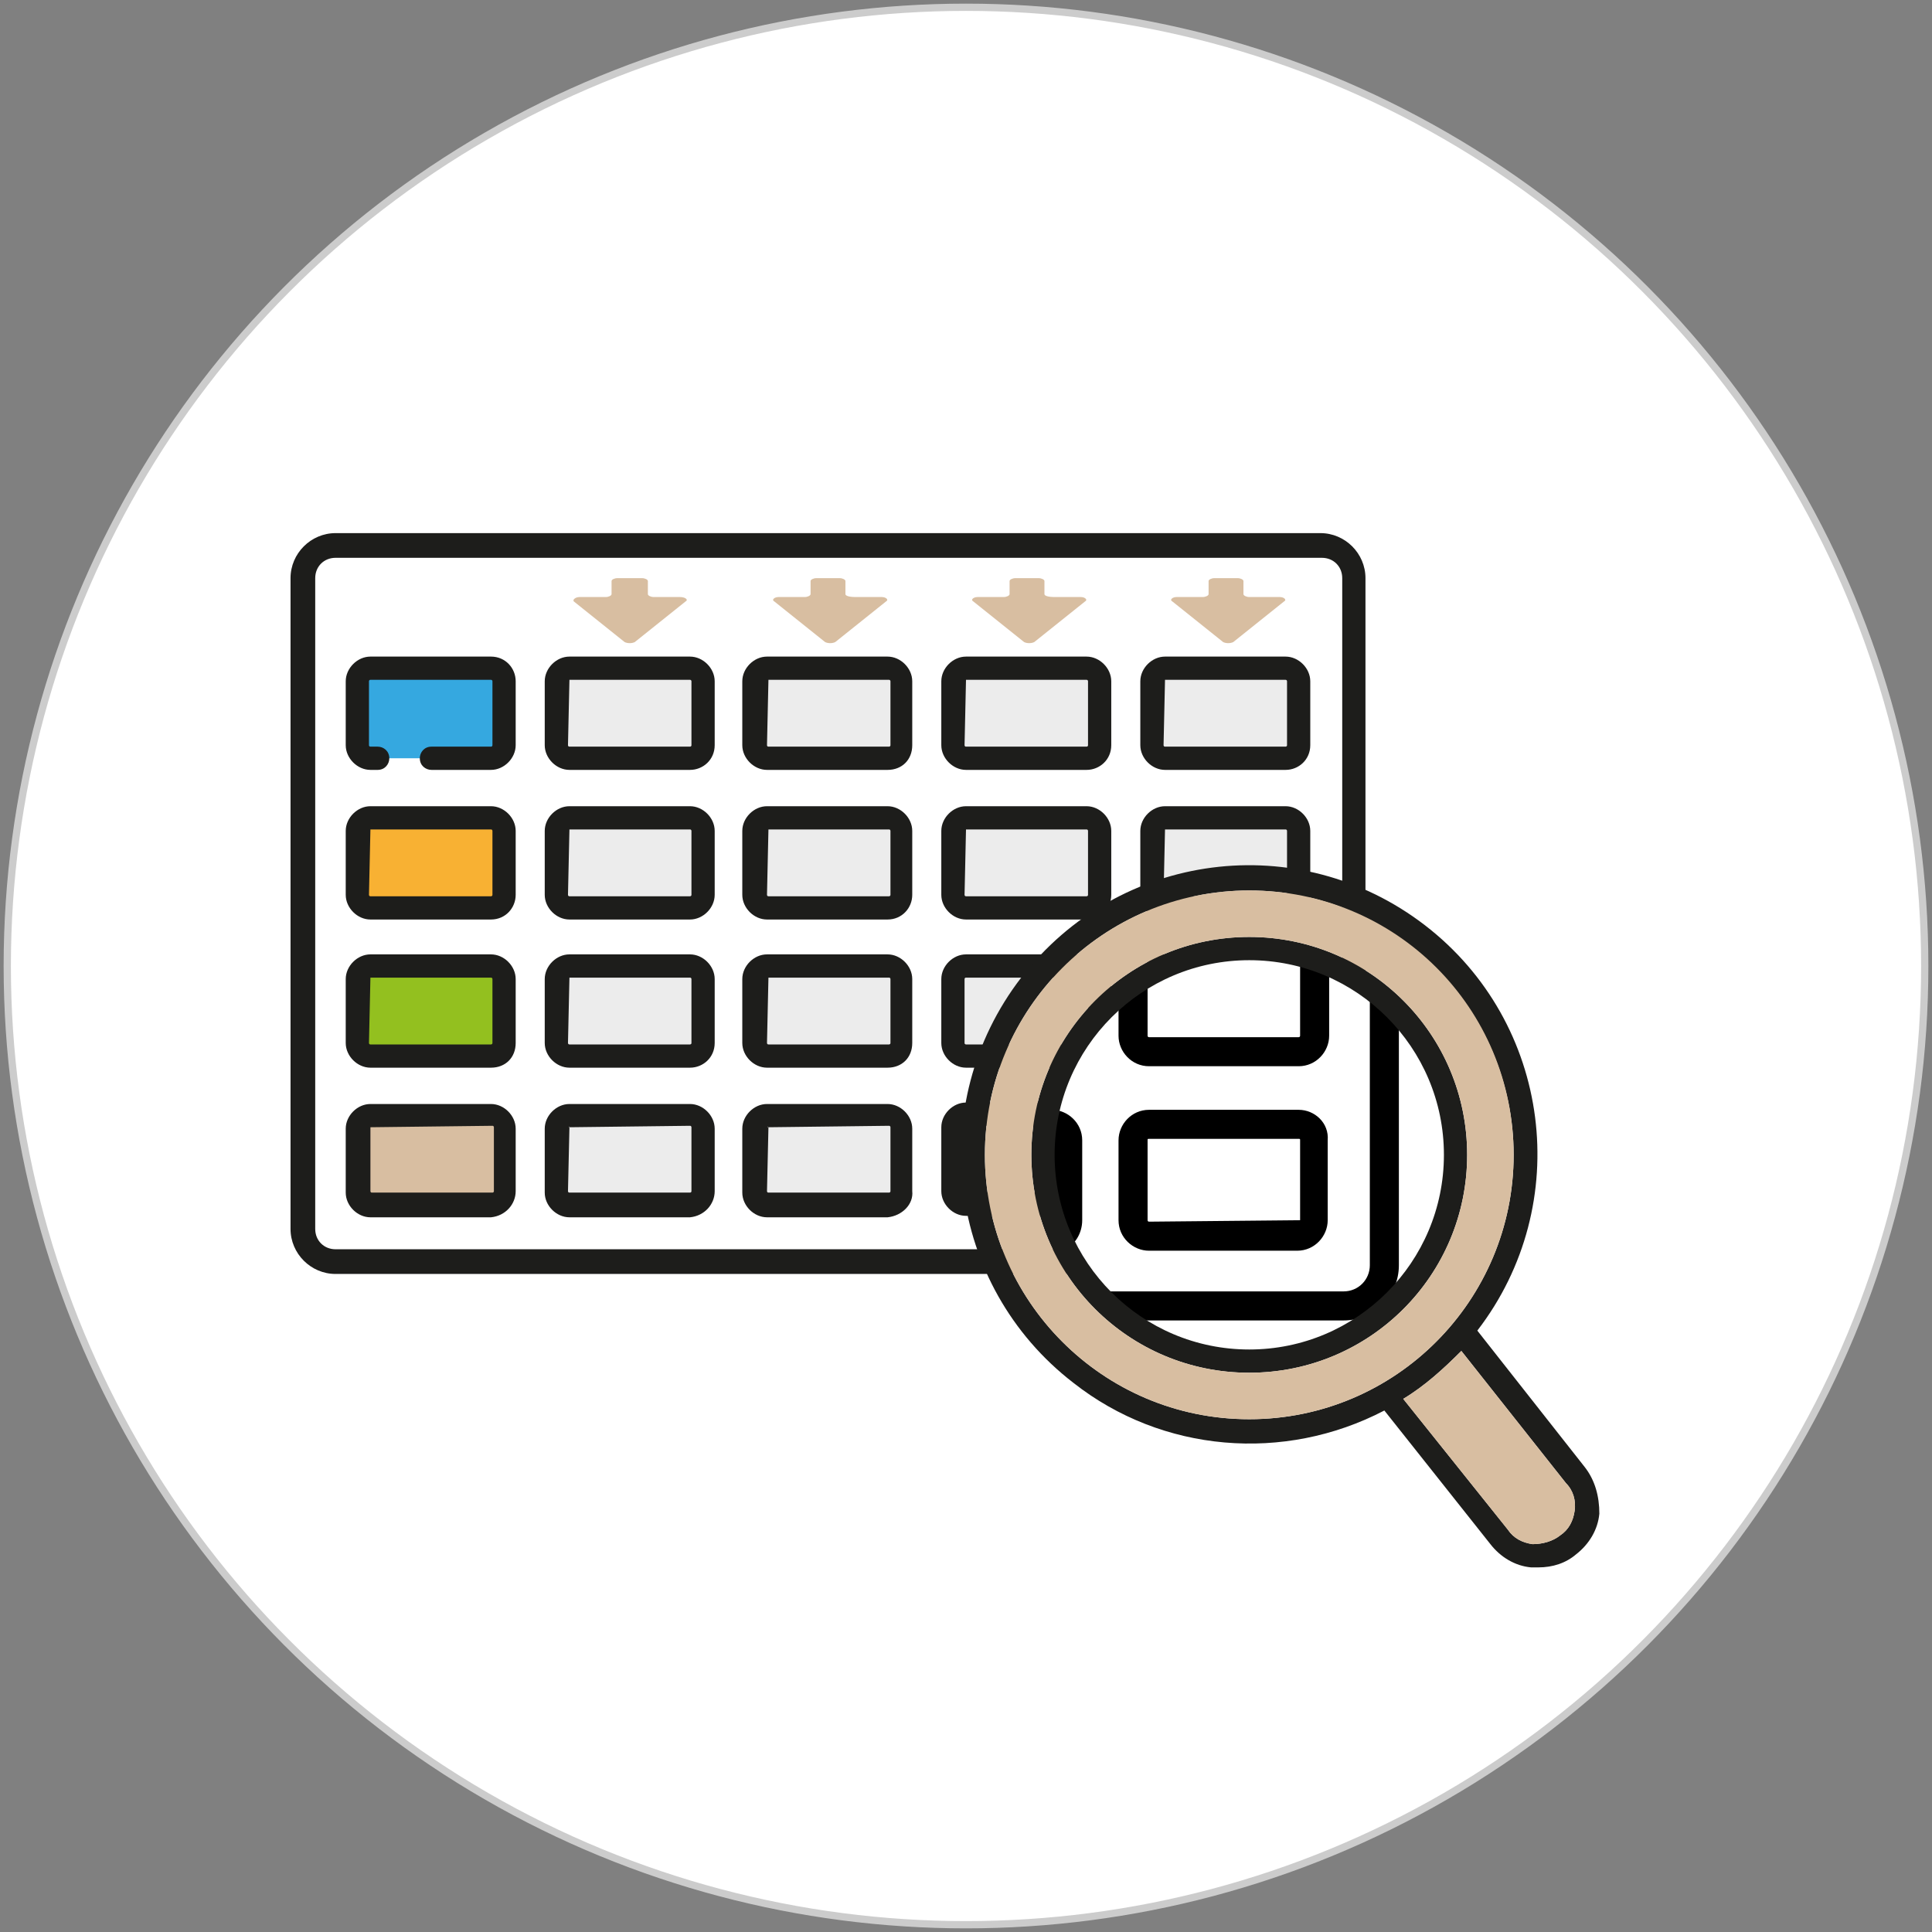 <?xml version="1.0" encoding="utf-8"?>
<!-- Generator: Adobe Illustrator 26.0.0, SVG Export Plug-In . SVG Version: 6.00 Build 0)  -->
<svg version="1.1" id="Capa_1" xmlns="http://www.w3.org/2000/svg" xmlns:xlink="http://www.w3.org/1999/xlink" x="0px" y="0px"
	 viewBox="0 0 133 133" style="enable-background:new 0 0 133 133;" xml:space="preserve">
<rect x="0" y="0" width="133" height="133" fill="#808080" stroke="none"/>
<style type="text/css">
	.st0{fill:#FFFFFF;stroke:#CCCCCC;stroke-width:0.5;stroke-miterlimit:10;}
	.st1{fill:#ECECEC;}
	.st2{fill:#35A8E0;}
	.st3{fill:#1D1D1B;}
	.st4{fill:#F8B133;}
	.st5{fill:#93C01F;}
	.st6{fill:#D8BEA1;}
	.st7{fill:none;}
</style>
<circle class="st0" cx="66.5" cy="66.5" r="66"/>
<path class="st1" d="M75.7,69.9v-2.5c0-0.5-0.4-0.9-0.9-0.9c0,0,0,0,0,0h-8.3c-0.5,0-0.9,0.4-0.9,0.9l0,0v4.4c0,0.5,0.4,0.9,0.9,0.9
	c0,0,0,0,0,0h7.1C74.2,71.7,74.9,70.7,75.7,69.9z"/>
<path class="st2" d="M25.7,46h7.9c0.6,0,1.1,0.5,1.1,1.1v4c0,0.6-0.5,1.1-1.1,1.1h-7.9c-0.6,0-1.1-0.5-1.1-1.1v-4
	C24.6,46.5,25.1,46,25.7,46z"/>
<path class="st1" d="M39.4,46h7.9c0.6,0,1.1,0.5,1.1,1.1v4c0,0.6-0.5,1.1-1.1,1.1h-7.9c-0.6,0-1.1-0.5-1.1-1.1v-4
	C38.3,46.5,38.8,46,39.4,46z"/>
<path class="st3" d="M47.5,53h-8.3c-0.9,0-1.7-0.8-1.7-1.7v-4.4c0-0.9,0.8-1.7,1.7-1.7h8.3c0.9,0,1.7,0.8,1.7,1.7v4.4
	C49.2,52.3,48.4,53,47.5,53z M39.2,46.8C39.2,46.8,39.1,46.8,39.2,46.8l-0.1,4.5c0,0,0,0.1,0.1,0.1h8.3c0,0,0.1,0,0.1-0.1v-4.4
	c0,0,0-0.1-0.1-0.1L39.2,46.8z"/>
<path class="st1" d="M53.1,46h7.9c0.6,0,1.1,0.5,1.1,1.1v4c0,0.6-0.5,1.1-1.1,1.1h-7.9c-0.6,0-1.1-0.5-1.1-1.1v-4
	C52,46.5,52.5,46,53.1,46z"/>
<path class="st3" d="M61.1,53h-8.3c-0.9,0-1.7-0.8-1.7-1.7v-4.4c0-0.9,0.8-1.7,1.7-1.7h8.3c0.9,0,1.7,0.8,1.7,1.7v4.4
	C62.8,52.3,62.1,53,61.1,53z M52.9,46.8C52.8,46.8,52.8,46.8,52.9,46.8l-0.1,4.5c0,0,0,0.1,0.1,0.1h8.3c0,0,0.1,0,0.1-0.1v-4.4
	c0,0,0-0.1-0.1-0.1L52.9,46.8z"/>
<path class="st1" d="M66.7,46h7.9c0.6,0,1.1,0.5,1.1,1.1v4c0,0.6-0.5,1.1-1.1,1.1h-7.9c-0.6,0-1.1-0.5-1.1-1.1v-4
	C65.7,46.5,66.1,46,66.7,46z"/>
<path class="st3" d="M74.8,53h-8.3c-0.9,0-1.7-0.8-1.7-1.7v-4.4c0-0.9,0.8-1.7,1.7-1.7h8.3c0.9,0,1.7,0.8,1.7,1.7v4.4
	C76.5,52.3,75.7,53,74.8,53z M66.5,46.8C66.5,46.8,66.5,46.8,66.5,46.8l-0.1,4.5c0,0,0,0.1,0.1,0.1h8.3c0,0,0.1,0,0.1-0.1v-4.4
	c0,0,0-0.1-0.1-0.1L66.5,46.8z"/>
<path class="st4" d="M25.7,56.3h7.9c0.6,0,1.1,0.5,1.1,1.1v4c0,0.6-0.5,1.1-1.1,1.1h-7.9c-0.6,0-1.1-0.5-1.1-1.1v-4
	C24.6,56.7,25.1,56.3,25.7,56.3z"/>
<path class="st3" d="M33.8,63.3h-8.3c-0.9,0-1.7-0.8-1.7-1.7v-4.4c0-0.9,0.8-1.7,1.7-1.7h8.3c0.9,0,1.7,0.8,1.7,1.7v4.4
	C35.5,62.5,34.8,63.3,33.8,63.3z M25.5,57.1C25.5,57.1,25.5,57.1,25.5,57.1l-0.1,4.5c0,0,0,0.1,0.1,0.1h8.3c0,0,0.1,0,0.1-0.1v-4.4
	c0,0,0-0.1-0.1-0.1H25.5z"/>
<path class="st1" d="M39.4,56.3h7.9c0.6,0,1.1,0.5,1.1,1.1v4c0,0.6-0.5,1.1-1.1,1.1h-7.9c-0.6,0-1.1-0.5-1.1-1.1v-4
	C38.3,56.7,38.8,56.3,39.4,56.3z"/>
<path class="st3" d="M47.5,63.3h-8.3c-0.9,0-1.7-0.8-1.7-1.7v-4.4c0-0.9,0.8-1.7,1.7-1.7c0,0,0,0,0,0h8.3c0.9,0,1.7,0.8,1.7,1.7
	c0,0,0,0,0,0v4.4C49.2,62.5,48.4,63.3,47.5,63.3z M39.2,57.1C39.2,57.1,39.1,57.1,39.2,57.1l-0.1,4.5c0,0,0,0.1,0.1,0.1h8.3
	c0,0,0.1,0,0.1-0.1c0,0,0,0,0,0v-4.4c0,0,0-0.1-0.1-0.1h0H39.2z"/>
<path class="st1" d="M53.1,56.3h7.9c0.6,0,1.1,0.5,1.1,1.1v4c0,0.6-0.5,1.1-1.1,1.1h-7.9c-0.6,0-1.1-0.5-1.1-1.1v-4
	C52,56.7,52.5,56.3,53.1,56.3z"/>
<path class="st3" d="M61.1,63.3h-8.3c-0.9,0-1.7-0.8-1.7-1.7v-4.4c0-0.9,0.8-1.7,1.7-1.7h8.3c0.9,0,1.7,0.8,1.7,1.7v4.4
	C62.8,62.5,62.1,63.3,61.1,63.3z M52.9,57.1C52.8,57.1,52.8,57.1,52.9,57.1l-0.1,4.5c0,0,0,0.1,0.1,0.1h8.3c0,0,0.1,0,0.1-0.1v-4.4
	c0,0,0-0.1-0.1-0.1H52.9z"/>
<path class="st1" d="M66.7,56.3h7.9c0.6,0,1.1,0.5,1.1,1.1v4c0,0.6-0.5,1.1-1.1,1.1h-7.9c-0.6,0-1.1-0.5-1.1-1.1v-4
	C65.7,56.7,66.1,56.3,66.7,56.3z"/>
<path class="st3" d="M74.8,63.3h-8.3c-0.9,0-1.7-0.8-1.7-1.7v-4.4c0-0.9,0.8-1.7,1.7-1.7h8.3c0.9,0,1.7,0.8,1.7,1.7v4.4
	C76.5,62.5,75.8,63.3,74.8,63.3z M66.5,57.1C66.5,57.1,66.5,57.1,66.5,57.1l-0.1,4.5c0,0,0,0.1,0.1,0.1h8.3c0,0,0.1,0,0.1-0.1v-4.4
	c0,0,0-0.1-0.1-0.1H66.5z"/>
<path class="st5" d="M25.7,66.5h7.9c0.6,0,1.1,0.5,1.1,1.1v4c0,0.6-0.5,1.1-1.1,1.1h-7.9c-0.6,0-1.1-0.5-1.1-1.1v-4
	C24.6,67,25.1,66.5,25.7,66.5z"/>
<path class="st3" d="M33.8,73.5h-8.3c-0.9,0-1.7-0.8-1.7-1.7v-4.4c0-0.9,0.8-1.7,1.7-1.7h8.3c0.9,0,1.7,0.8,1.7,1.7v4.4
	C35.5,72.8,34.8,73.5,33.8,73.5z M25.5,67.3C25.5,67.3,25.5,67.3,25.5,67.3l-0.1,4.5c0,0,0,0.1,0.1,0.1h8.3c0,0,0.1,0,0.1-0.1v-4.4
	c0,0,0-0.1-0.1-0.1H25.5z"/>
<path class="st1" d="M39.4,66.5h7.9c0.6,0,1.1,0.5,1.1,1.1v4c0,0.6-0.5,1.1-1.1,1.1h-7.9c-0.6,0-1.1-0.5-1.1-1.1v-4
	C38.3,67,38.8,66.5,39.4,66.5z"/>
<path class="st3" d="M47.5,73.5h-8.3c-0.9,0-1.7-0.8-1.7-1.7v-4.4c0-0.9,0.8-1.7,1.7-1.7h8.3c0.9,0,1.7,0.8,1.7,1.7v4.4
	C49.2,72.8,48.4,73.5,47.5,73.5z M39.2,67.3C39.2,67.3,39.1,67.3,39.2,67.3l-0.1,4.5c0,0,0,0.1,0.1,0.1h8.3c0,0,0.1,0,0.1-0.1v-4.4
	c0,0,0-0.1-0.1-0.1H39.2z"/>
<path class="st1" d="M53.1,66.5h7.9c0.6,0,1.1,0.5,1.1,1.1v4c0,0.6-0.5,1.1-1.1,1.1h-7.9c-0.6,0-1.1-0.5-1.1-1.1v-4
	C52,67,52.5,66.5,53.1,66.5z"/>
<path class="st3" d="M61.1,73.5h-8.3c-0.9,0-1.7-0.8-1.7-1.7v-4.4c0-0.9,0.8-1.7,1.7-1.7h8.3c0.9,0,1.7,0.8,1.7,1.7v4.4
	C62.8,72.8,62.1,73.5,61.1,73.5z M52.9,67.3C52.8,67.3,52.8,67.3,52.9,67.3l-0.1,4.5c0,0,0,0.1,0.1,0.1h8.3c0,0,0.1,0,0.1-0.1v-4.4
	c0,0,0-0.1-0.1-0.1H52.9z"/>
<path class="st6" d="M25.7,76.7h7.9c0.6,0,1.1,0.5,1.1,1.1v4c0,0.6-0.5,1.1-1.1,1.1h-7.9c-0.6,0-1.1-0.5-1.1-1.1v-4
	C24.6,77.2,25.1,76.7,25.7,76.7z"/>
<path class="st3" d="M33.8,83.8h-8.3c-0.9,0-1.7-0.8-1.7-1.7c0,0,0,0,0,0v-4.4c0-0.9,0.8-1.7,1.7-1.7h8.3c0.9,0,1.7,0.8,1.7,1.7V82
	C35.5,82.9,34.8,83.7,33.8,83.8C33.8,83.8,33.8,83.8,33.8,83.8z M25.5,77.6C25.5,77.5,25.5,77.6,25.5,77.6
	C25.5,77.6,25.5,77.6,25.5,77.6L25.5,82c0,0,0,0.1,0.1,0.1c0,0,0,0,0,0h8.3c0,0,0.1,0,0.1-0.1c0,0,0,0,0,0v-4.4c0,0,0-0.1-0.1-0.1
	c0,0,0,0,0,0L25.5,77.6z"/>
<path class="st1" d="M39.4,76.7h7.9c0.6,0,1.1,0.5,1.1,1.1v4c0,0.6-0.5,1.1-1.1,1.1h-7.9c-0.6,0-1.1-0.5-1.1-1.1v-4
	C38.3,77.2,38.8,76.7,39.4,76.7z"/>
<path class="st3" d="M47.5,83.8h-8.3c-0.9,0-1.7-0.8-1.7-1.7c0,0,0,0,0,0v-4.4c0-0.9,0.8-1.7,1.7-1.7h8.3c0.9,0,1.7,0.8,1.7,1.7V82
	C49.2,82.9,48.5,83.7,47.5,83.8C47.5,83.8,47.5,83.8,47.5,83.8z M39.2,77.6C39.2,77.5,39.1,77.6,39.2,77.6
	C39.1,77.6,39.1,77.6,39.2,77.6L39.1,82c0,0,0,0.1,0.1,0.1c0,0,0,0,0,0h8.3c0,0,0.1,0,0.1-0.1c0,0,0,0,0,0v-4.4c0,0,0-0.1-0.1-0.1
	c0,0,0,0,0,0L39.2,77.6z"/>
<path class="st1" d="M53.1,76.7h7.9c0.6,0,1.1,0.5,1.1,1.1v4c0,0.6-0.5,1.1-1.1,1.1h-7.9c-0.6,0-1.1-0.5-1.1-1.1v-4
	C52,77.2,52.5,76.7,53.1,76.7z"/>
<path class="st3" d="M61.1,83.8h-8.3c-0.9,0-1.7-0.8-1.7-1.7c0,0,0,0,0,0v-4.4c0-0.9,0.8-1.7,1.7-1.7h8.3c0.9,0,1.7,0.8,1.7,1.7V82
	C62.9,82.9,62.1,83.7,61.1,83.8C61.2,83.8,61.1,83.8,61.1,83.8z M52.9,77.6C52.8,77.5,52.8,77.6,52.9,77.6
	C52.8,77.6,52.8,77.6,52.9,77.6L52.8,82c0,0,0,0.1,0.1,0.1c0,0,0,0,0,0h8.3c0,0,0.1,0,0.1-0.1c0,0,0,0,0,0v-4.4c0,0,0-0.1-0.1-0.1
	c0,0,0,0,0,0L52.9,77.6z"/>
<path class="st1" d="M80.4,46h7.9c0.6,0,1.1,0.5,1.1,1.1v4c0,0.6-0.5,1.1-1.1,1.1h-7.9c-0.6,0-1.1-0.5-1.1-1.1v-4
	C79.3,46.5,79.8,46,80.4,46z"/>
<path class="st3" d="M88.5,53h-8.3c-0.9,0-1.7-0.8-1.7-1.7v-4.4c0-0.9,0.8-1.7,1.7-1.7h8.3c0.9,0,1.7,0.8,1.7,1.7v4.4
	C90.2,52.3,89.4,53,88.5,53z M80.2,46.8C80.2,46.8,80.1,46.8,80.2,46.8l-0.1,4.5c0,0,0,0.1,0.1,0.1h8.3c0,0,0.1,0,0.1-0.1v-4.4
	c0,0,0-0.1-0.1-0.1L80.2,46.8z"/>
<path class="st1" d="M80.4,56.3h7.9c0.6,0,1.1,0.5,1.1,1.1v4c0,0.6-0.5,1.1-1.1,1.1h-7.9c-0.6,0-1.1-0.5-1.1-1.1v-4
	C79.3,56.7,79.8,56.3,80.4,56.3z"/>
<path class="st3" d="M88.5,63.3h-8.3c-0.9,0-1.7-0.8-1.7-1.7v-4.4c0-0.9,0.8-1.7,1.7-1.7c0,0,0,0,0,0h8.3c0.9,0,1.7,0.8,1.7,1.7
	c0,0,0,0,0,0v4.4C90.2,62.5,89.4,63.3,88.5,63.3z M80.2,57.1C80.2,57.1,80.1,57.1,80.2,57.1l-0.1,4.5c0,0,0,0.1,0.1,0.1h8.3
	c0,0,0.1,0,0.1-0.1v-4.4c0,0,0-0.1-0.1-0.1H80.2z"/>
<path class="st6" d="M44.6,40.9V40c0-0.1-0.2-0.2-0.4-0.2h-1.7c-0.2,0-0.4,0.1-0.4,0.2v0.9c0,0.1-0.2,0.2-0.4,0.2h-1.8
	c-0.3,0-0.5,0.2-0.4,0.3l3.5,2.8c0.2,0.1,0.5,0.1,0.7,0l3.5-2.8c0.2-0.1,0-0.3-0.4-0.3H45C44.8,41.1,44.6,41,44.6,40.9z"/>
<path class="st6" d="M58.2,40.9V40c0-0.1-0.2-0.2-0.4-0.2h-1.6c-0.2,0-0.4,0.1-0.4,0.2v0.9c0,0.1-0.2,0.2-0.4,0.2h-1.8
	c-0.3,0-0.5,0.2-0.3,0.3l3.5,2.8c0.2,0.1,0.5,0.1,0.7,0l3.5-2.8c0.2-0.1,0-0.3-0.3-0.3h-1.8C58.4,41.1,58.2,41,58.2,40.9z"/>
<path class="st6" d="M71.9,40.9V40c0-0.1-0.2-0.2-0.4-0.2h-1.6c-0.2,0-0.4,0.1-0.4,0.2v0.9c0,0.1-0.2,0.2-0.4,0.2h-1.8
	c-0.3,0-0.5,0.2-0.3,0.3l3.5,2.8c0.2,0.1,0.5,0.1,0.7,0l3.5-2.8c0.2-0.1,0-0.3-0.3-0.3h-1.8C72.1,41.1,71.9,41,71.9,40.9z"/>
<path class="st6" d="M85.6,40.9V40c0-0.1-0.2-0.2-0.4-0.2h-1.6c-0.2,0-0.4,0.1-0.4,0.2v0.9c0,0.1-0.2,0.2-0.4,0.2h-1.8
	c-0.3,0-0.5,0.2-0.3,0.3l3.5,2.8c0.2,0.1,0.5,0.1,0.7,0l3.5-2.8c0.2-0.1,0-0.3-0.3-0.3H86C85.8,41.1,85.6,41,85.6,40.9z"/>
<path class="st3" d="M33.8,45.2h-8.3c-0.9,0-1.7,0.8-1.7,1.7v4.4c0,0.9,0.8,1.7,1.7,1.7h0.5c0.5,0,0.8-0.4,0.8-0.8l0,0
	c0-0.5-0.4-0.8-0.8-0.8h-0.5c0,0-0.1,0-0.1-0.1v-4.4c0,0,0-0.1,0.1-0.1h8.3c0,0,0.1,0,0.1,0.1v4.4c0,0,0,0.1-0.1,0.1h-4.1
	c-0.5,0-0.8,0.4-0.8,0.8l0,0c0,0.5,0.4,0.8,0.8,0.8h4.1c0.9,0,1.7-0.8,1.7-1.7v-4.4C35.5,46,34.8,45.2,33.8,45.2z"/>
<path class="st7" d="M79.1,71.4h10.3c0,0,0.1,0,0.1-0.1v-5.2c-0.8-0.2-1.6-0.3-2.5-0.4h-2.1c-2.1,0.1-4.2,0.7-6,1.8v3.8
	C78.9,71.3,79,71.4,79.1,71.4C79,71.4,79.1,71.4,79.1,71.4z"/>
<path class="st7" d="M72.4,78.5C72.4,78.5,72.4,78.4,72.4,78.5l-0.6-0.1c-0.1,0.5-0.1,0.9-0.1,1.4c0,1.4,0.2,2.9,0.6,4.2l0,0
	L72.4,78.5z"/>
<path class="st7" d="M79.1,78.4h10.3c0,0,0.1,0,0.1,0.1V84c0,0,0,0.1-0.1,0.1H79.1c0,0-0.1,0-0.1-0.1L79.1,78.4
	C79,78.5,79,78.4,79.1,78.4z"/>
<path class="st7" d="M96.3,70.1v17c0,2.1-1.6,3.9-3.8,3.9c0,0,0,0-0.1,0H77.2c6,5,15,4.2,20-1.8C101.8,83.5,101.4,75.3,96.3,70.1z"
	/>
<path class="st7" d="M94.2,87.1V68.3c-0.9-0.6-1.8-1.1-2.8-1.6v4.5c0,1.2-1,2.1-2.1,2.1H79.1c-1.2,0-2.1-1-2.1-2.1v-2.4
	c-2.3,1.9-4,4.6-4.7,7.5h0.1c1.2,0,2.1,1,2.1,2.1V84c0,0.9-0.5,1.7-1.3,2c0.5,1.1,1.1,2,1.9,2.9h17.4C93.5,88.9,94.3,88.1,94.2,87.1
	z M91.5,84c0,1.2-1,2.1-2.1,2.1H79.1c-1.2,0-2.1-1-2.1-2.1v-5.5c0-1.2,1-2.1,2.1-2.1h10.2c1.2,0,2.1,1,2.1,2.1V84z"/>
<path d="M86,65.6c-0.4,0-0.7,0-1,0.1h2C86.7,65.7,86.3,65.6,86,65.6z"/>
<path d="M96.3,87.1v-17c-0.6-0.7-1.3-1.3-2-1.8v18.8c0,1-0.8,1.8-1.8,1.8l0,0H75.1c0.6,0.7,1.3,1.4,2.1,2h15.3
	C94.6,90.9,96.3,89.2,96.3,87.1z"/>
<path d="M89.4,76.4H79.1c-1.2,0-2.1,1-2.1,2.1V84c0,1.2,1,2.1,2.1,2.1h10.2c1.2,0,2.1-1,2.1-2.1v-5.5C91.5,77.3,90.5,76.4,89.4,76.4
	z M89.5,84C89.5,84,89.4,84.1,89.5,84C89.4,84.1,89.4,84.1,89.5,84l-10.4,0.1c0,0-0.1,0-0.1-0.1c0,0,0,0,0,0v-5.5
	c0-0.1,0-0.1,0.1-0.1h10.3c0.1,0,0.1,0,0.1,0.1V84z"/>
<path d="M74.5,84v-5.5c0-1.2-1-2.1-2.1-2.1h-0.1c-0.2,0.7-0.3,1.3-0.4,2h0.5c0.1,0,0.1,0,0.1,0.1V84l0,0c0.2,0.7,0.5,1.4,0.8,2
	C74,85.7,74.5,84.9,74.5,84z"/>
<path d="M79.1,73.4h10.3c1.2,0,2.1-1,2.1-2.1v-4.5c-0.7-0.3-1.3-0.5-2-0.7v5.2c0,0,0,0.1-0.1,0.1H79.1c0,0-0.1,0-0.1-0.1
	c0,0,0,0,0,0v-3.8c-0.7,0.4-1.4,0.9-2,1.4v2.4C77,72.4,77.9,73.4,79.1,73.4z"/>
<path class="st3" d="M73.5,86H23.1c-0.8,0-1.4-0.6-1.4-1.4l0,0V39.8c0-0.8,0.6-1.4,1.4-1.4c0,0,0,0,0,0H91c0.8,0,1.4,0.6,1.4,1.4v27
	c0.6,0.3,1.1,0.6,1.6,0.9V39.8c0-1.7-1.4-3.1-3.1-3.1H23.1c-1.7,0-3.1,1.4-3.1,3.1v44.8c0,1.7,1.4,3.1,3.1,3.1h0h51.4
	C74.1,87.1,73.8,86.6,73.5,86z"/>
<path class="st1" d="M71.9,79.5c0-0.9,0.1-1.8,0.3-2.8h-5.7c-0.5,0-0.9,0.4-0.9,0.9l0,0V82c0,0.5,0.4,0.9,0.9,0.9l0,0h5.8
	C72.1,81.8,71.9,80.6,71.9,79.5z"/>
<path class="st3" d="M72.2,82.1h-5.6c0,0-0.1,0-0.1-0.1c0,0,0,0,0,0v-4.4c0,0,0-0.1,0.1-0.1c0,0,0,0,0,0h5.5
	c0.1-0.6,0.2-1.1,0.3-1.6h-5.9c-0.9,0-1.7,0.8-1.7,1.7l0,0V82c0,0.9,0.8,1.7,1.7,1.7l0,0h6C72.4,83.2,72.3,82.7,72.2,82.1z"/>
<path class="st3" d="M74.1,71.9h-7.6c0,0-0.1,0-0.1-0.1c0,0,0,0,0,0v-4.4c0,0,0-0.1,0.1-0.1l0,0h8.3c0,0,0.1,0,0.1,0.1v3.5
	c0.5-0.6,1-1.2,1.6-1.8v-1.7c0-0.9-0.8-1.7-1.7-1.7c0,0,0,0,0,0h-8.3c-0.9,0-1.7,0.8-1.7,1.7c0,0,0,0,0,0v4.4c0,0.9,0.8,1.7,1.7,1.7
	h6.7C73.5,73,73.8,72.4,74.1,71.9z"/>
<path class="st3" d="M82.8,65.7h-2.6c-0.9,0-1.7,0.8-1.7,1.7c0,0,0,0,0,0v0.1C79.8,66.7,81.3,66,82.8,65.7z"/>
<path class="st3" d="M109.1,101l-7.4-9.4c6.7-8.7,5.1-21.2-3.6-27.9S77,58.6,70.3,67.3s-5.1,21.2,3.6,27.9
	c6.1,4.8,14.5,5.5,21.4,1.9l7.3,9.2c0.7,0.9,1.7,1.5,2.8,1.6c0.2,0,0.3,0,0.5,0c1,0,1.9-0.3,2.6-0.9c0.9-0.7,1.5-1.7,1.6-2.8
	C110.1,103,109.8,101.9,109.1,101z M67.8,79.5c0-10.1,8.2-18.2,18.2-18.2s18.2,8.2,18.2,18.2S96.1,97.7,86,97.7l0,0
	C75.9,97.7,67.8,89.5,67.8,79.5z M108.4,104c-0.1,0.7-0.4,1.3-1,1.7c-0.5,0.4-1.2,0.6-1.9,0.6c-0.7-0.1-1.3-0.4-1.7-1l-7.2-9
	c1.5-0.9,2.8-2.1,4-3.3l7.2,9.1C108.3,102.6,108.5,103.3,108.4,104z"/>
<path class="st3" d="M86,64.5c-8.3,0-15,6.7-15,15s6.7,15,15,15s15-6.7,15-15l0,0C101,71.2,94.3,64.5,86,64.5z M86,92.9
	c-7.4,0-13.4-6-13.4-13.4c0-7.4,6-13.4,13.4-13.4c7.4,0,13.4,6,13.4,13.4c0,0,0,0,0,0C99.4,86.9,93.4,92.9,86,92.9z"/>
<path class="st6" d="M108.4,104c-0.1,0.7-0.4,1.3-1,1.7c-0.5,0.4-1.2,0.6-1.9,0.6c-0.7-0.1-1.3-0.4-1.7-1l-7.2-9
	c1.5-0.9,2.8-2.1,4-3.3l7.2,9.1C108.3,102.6,108.5,103.3,108.4,104z"/>
<path class="st6" d="M86,61.3c-10.1,0-18.2,8.2-18.2,18.2S75.9,97.7,86,97.7s18.2-8.2,18.2-18.2c0,0,0,0,0,0
	C104.2,69.4,96.1,61.3,86,61.3z M86,94.5c-8.3,0-15-6.7-15-15s6.7-15,15-15s15,6.7,15,15S94.3,94.5,86,94.5L86,94.5z"/>
</svg>
